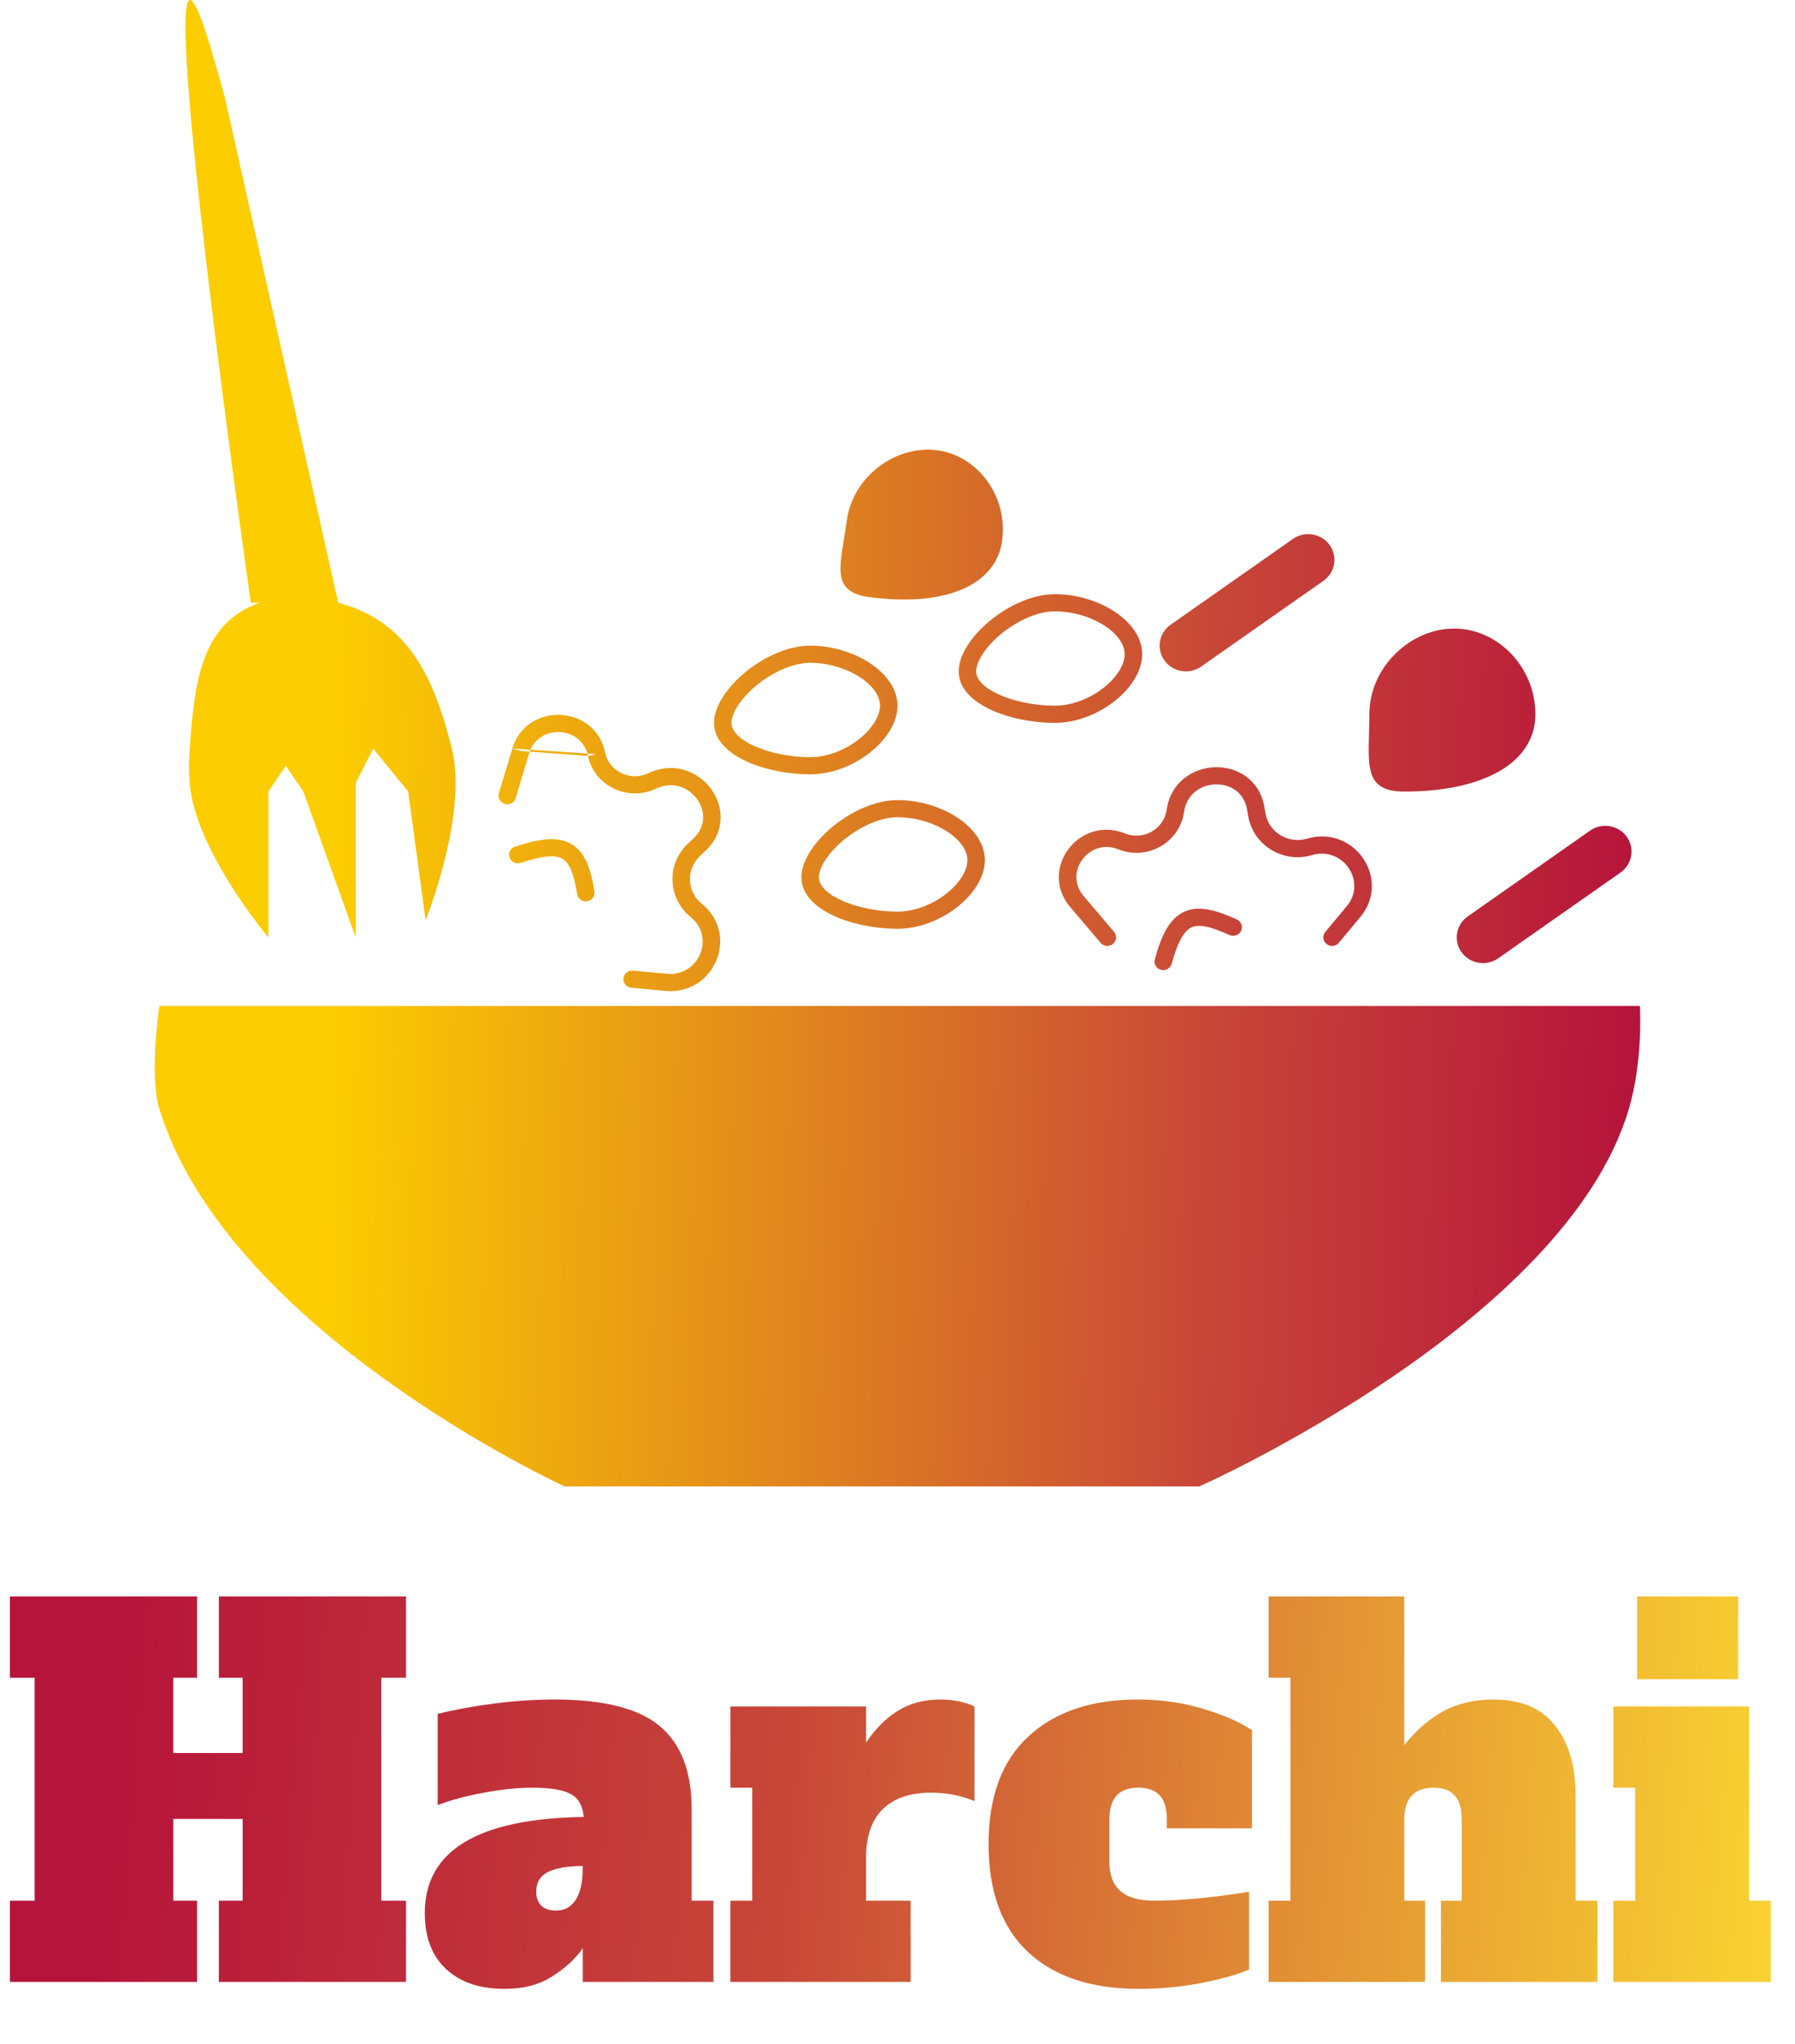 <svg width="58" height="66" viewBox="0 0 58 66" fill="none" xmlns="http://www.w3.org/2000/svg">
<path d="M11.494 25.282V30.269L9.8 25.559L9.235 24.728L8.671 25.559V30.269C8.671 30.269 6.296 27.453 6.129 25.282C6.096 24.85 6.096 24.605 6.129 24.174L6.13 24.168C6.287 22.143 6.441 20.152 8.388 19.464C9.322 19.134 9.97 19.213 10.929 19.464C13.21 20.059 14.039 21.925 14.6 24.174C15.13 26.299 13.753 29.715 13.753 29.715L13.188 25.559L12.059 24.174L11.494 25.282Z" fill="url(#paint0_linear_1469_7960)"/>
<path d="M5.151 32.485H52.987C52.987 32.485 53.104 34.207 52.631 35.81C50.578 42.756 38.75 48 38.75 48H18.249C18.249 48 7.37 43.023 5.151 35.81C4.812 34.707 5.151 32.485 5.151 32.485Z" fill="url(#paint1_linear_1469_7960)"/>
<path fill-rule="evenodd" clip-rule="evenodd" d="M39.271 25.329C38.794 25.345 38.339 25.647 38.258 26.223C38.119 27.201 37.077 27.803 36.14 27.427C35.193 27.047 34.359 28.164 35.014 28.935L35.997 30.091C36.097 30.209 36.081 30.384 35.961 30.482C35.842 30.58 35.663 30.564 35.564 30.446L34.581 29.29C33.548 28.076 34.862 26.316 36.353 26.914C36.944 27.151 37.61 26.772 37.699 26.146C37.823 25.264 38.544 24.799 39.252 24.775C39.962 24.751 40.703 25.171 40.853 26.056L40.888 26.259C40.992 26.875 41.624 27.261 42.233 27.082C43.765 26.631 44.966 28.398 43.954 29.612L43.26 30.444C43.162 30.563 42.984 30.58 42.863 30.483C42.742 30.387 42.725 30.212 42.823 30.093L43.517 29.262C44.177 28.47 43.394 27.319 42.395 27.612C41.46 27.888 40.491 27.295 40.331 26.35L40.296 26.147C40.2 25.58 39.746 25.313 39.271 25.329Z" fill="url(#paint2_linear_1469_7960)"/>
<path fill-rule="evenodd" clip-rule="evenodd" d="M18.998 24.409C18.794 23.425 17.384 23.366 17.095 24.329L16.825 24.25M18.998 24.409L19.275 24.353L18.998 24.409ZM16.554 24.172C17.009 22.655 19.23 22.748 19.552 24.298C19.679 24.911 20.371 25.244 20.95 24.968C21.767 24.58 22.561 24.909 22.975 25.473C23.39 26.039 23.446 26.877 22.78 27.491L22.627 27.633C22.163 28.06 22.187 28.79 22.678 29.187C23.911 30.186 23.081 32.148 21.49 31.997L20.399 31.894C20.244 31.879 20.13 31.744 20.145 31.592C20.16 31.439 20.298 31.328 20.454 31.343L21.544 31.446C22.581 31.544 23.122 30.266 22.318 29.615C21.565 29.005 21.528 27.885 22.24 27.229L22.393 27.088C22.82 26.694 22.794 26.175 22.517 25.797C22.238 25.416 21.729 25.214 21.196 25.467C20.291 25.898 19.201 25.382 18.998 24.409L19.275 24.353M17.095 24.329L16.662 25.773C16.618 25.92 16.461 26.004 16.311 25.96C16.162 25.917 16.076 25.763 16.12 25.616L16.554 24.172" fill="url(#paint3_linear_1469_7960)"/>
<path fill-rule="evenodd" clip-rule="evenodd" d="M38.172 30.291C38.062 30.484 37.96 30.755 37.859 31.122C37.818 31.27 37.663 31.357 37.513 31.317C37.362 31.277 37.273 31.125 37.314 30.978C37.42 30.593 37.536 30.272 37.679 30.021C37.823 29.767 38.003 29.568 38.244 29.452C38.486 29.336 38.753 29.322 39.035 29.371C39.312 29.42 39.621 29.533 39.965 29.691C40.106 29.756 40.167 29.921 40.101 30.059C40.035 30.198 39.867 30.258 39.725 30.193C39.399 30.043 39.142 29.953 38.935 29.916C38.732 29.881 38.596 29.9 38.493 29.95C38.388 30 38.281 30.099 38.172 30.291Z" fill="url(#paint4_linear_1469_7960)"/>
<path fill-rule="evenodd" clip-rule="evenodd" d="M17.702 27.658C17.477 27.676 17.19 27.743 16.823 27.864C16.675 27.913 16.515 27.835 16.465 27.69C16.415 27.545 16.495 27.388 16.642 27.339C17.027 27.212 17.364 27.129 17.656 27.105C17.951 27.082 18.22 27.118 18.452 27.25C18.686 27.383 18.846 27.593 18.96 27.85C19.073 28.104 19.149 28.419 19.206 28.787C19.23 28.938 19.124 29.079 18.97 29.103C18.815 29.126 18.671 29.022 18.648 28.87C18.593 28.521 18.527 28.261 18.443 28.072C18.36 27.887 18.268 27.786 18.169 27.73C18.068 27.672 17.925 27.64 17.702 27.658Z" fill="url(#paint5_linear_1469_7960)"/>
<path fill-rule="evenodd" clip-rule="evenodd" d="M52.56 27.015C52.832 27.389 52.744 27.908 52.363 28.175L48.41 30.945C48.029 31.212 47.5 31.125 47.228 30.752C46.956 30.378 47.045 29.859 47.425 29.593L51.378 26.822C51.759 26.555 52.288 26.642 52.56 27.015Z" fill="url(#paint6_linear_1469_7960)"/>
<path fill-rule="evenodd" clip-rule="evenodd" d="M42.96 17.596C43.232 17.969 43.144 18.488 42.763 18.755L38.81 21.526C38.429 21.792 37.9 21.706 37.628 21.332C37.356 20.959 37.445 20.44 37.825 20.173L41.778 17.402C42.159 17.136 42.688 17.222 42.96 17.596Z" fill="url(#paint7_linear_1469_7960)"/>
<path d="M49.612 23.067C49.612 24.597 47.989 25.561 45.377 25.561C43.973 25.561 44.247 24.596 44.247 23.066C44.247 21.535 45.583 20.297 46.986 20.297C48.39 20.297 49.612 21.537 49.612 23.067Z" fill="url(#paint8_linear_1469_7960)"/>
<path d="M32.38 17.462C32.184 18.899 30.544 19.605 28.1 19.284C26.788 19.112 27.167 18.24 27.363 16.803C27.559 15.366 28.966 14.367 30.279 14.539C31.591 14.711 32.576 16.025 32.38 17.462Z" fill="url(#paint9_linear_1469_7960)"/>
<path fill-rule="evenodd" clip-rule="evenodd" d="M35.666 22.205C36.125 21.841 36.341 21.43 36.341 21.126C36.341 20.845 36.15 20.509 35.705 20.214C35.269 19.926 34.674 19.741 34.082 19.741C33.555 19.741 32.902 20.02 32.364 20.458C32.101 20.672 31.887 20.907 31.743 21.133C31.595 21.364 31.541 21.552 31.541 21.68C31.541 21.887 31.707 22.16 32.246 22.413C32.758 22.653 33.449 22.788 34.082 22.788C34.635 22.788 35.219 22.559 35.666 22.205ZM34.082 23.343C35.486 23.343 36.906 22.197 36.906 21.126C36.906 20.055 35.486 19.187 34.082 19.187C32.679 19.187 30.977 20.609 30.977 21.68C30.977 22.751 32.679 23.343 34.082 23.343Z" fill="url(#paint10_linear_1469_7960)"/>
<path fill-rule="evenodd" clip-rule="evenodd" d="M30.583 28.854C31.043 28.49 31.259 28.079 31.259 27.775C31.259 27.494 31.067 27.158 30.622 26.863C30.187 26.575 29.591 26.39 29 26.39C28.473 26.39 27.82 26.669 27.281 27.108C27.019 27.322 26.805 27.557 26.66 27.782C26.513 28.013 26.459 28.201 26.459 28.329C26.459 28.536 26.625 28.81 27.164 29.062C27.676 29.302 28.367 29.438 29 29.438C29.553 29.438 30.137 29.208 30.583 28.854ZM29 29.992C30.404 29.992 31.823 28.846 31.823 27.775C31.823 26.704 30.404 25.836 29 25.836C27.596 25.836 25.894 27.258 25.894 28.329C25.894 29.401 27.596 29.992 29 29.992Z" fill="url(#paint11_linear_1469_7960)"/>
<path fill-rule="evenodd" clip-rule="evenodd" d="M27.76 23.867C28.219 23.503 28.435 23.092 28.435 22.788C28.435 22.507 28.244 22.171 27.799 21.877C27.363 21.589 26.768 21.403 26.177 21.403C25.649 21.403 24.997 21.682 24.458 22.121C24.195 22.335 23.981 22.57 23.837 22.796C23.689 23.026 23.635 23.214 23.635 23.343C23.635 23.549 23.801 23.823 24.341 24.075C24.853 24.315 25.543 24.451 26.177 24.451C26.729 24.451 27.313 24.221 27.76 23.867ZM26.177 25.005C27.58 25.005 29 23.86 29 22.788C29 21.717 27.58 20.849 26.177 20.849C24.773 20.849 23.071 22.271 23.071 23.343C23.071 24.414 24.773 25.005 26.177 25.005Z" fill="url(#paint12_linear_1469_7960)"/>
<path d="M6.694 1.179C6.934 1.93 7.259 3.118 7.259 3.118L10.929 19.464L8.106 19.464C8.106 19.464 4.516 -5.656 6.694 1.179Z" fill="url(#paint13_linear_1469_7960)"/>
<path d="M13.12 54.176H12.32V61.376H13.12V64H7.072V61.376H7.84V58.736H5.6V61.376H6.368V64H0.32V61.376H1.12V54.176H0.32V51.552H6.368V54.176H5.6V56.608H7.84V54.176H7.072V51.552H13.12V54.176ZM23.053 61.376V64H18.829V62.912C18.595 63.253 18.264 63.557 17.837 63.824C17.422 64.091 16.91 64.224 16.302 64.224C15.502 64.224 14.872 64.011 14.414 63.584C13.955 63.157 13.726 62.555 13.726 61.776C13.726 59.76 15.438 58.725 18.861 58.672C18.829 58.309 18.691 58.064 18.445 57.936C18.2 57.797 17.784 57.728 17.198 57.728C16.718 57.728 16.2 57.781 15.646 57.888C15.101 57.984 14.6 58.117 14.142 58.288V55.344C14.707 55.205 15.32 55.093 15.982 55.008C16.643 54.923 17.288 54.88 17.918 54.88C19.507 54.88 20.643 55.168 21.326 55.744C22.008 56.32 22.349 57.211 22.349 58.416V61.376H23.053ZM18.829 60.256C18.349 60.256 17.976 60.32 17.709 60.448C17.453 60.576 17.326 60.789 17.326 61.088C17.326 61.269 17.379 61.419 17.485 61.536C17.603 61.643 17.763 61.696 17.965 61.696C18.243 61.696 18.456 61.579 18.605 61.344C18.755 61.109 18.829 60.779 18.829 60.352V60.256ZM30.401 54.88C30.615 54.88 30.817 54.901 31.009 54.944C31.201 54.987 31.361 55.04 31.489 55.104V58.16C31.052 57.979 30.583 57.888 30.081 57.888C29.409 57.888 28.892 58.064 28.529 58.416C28.167 58.768 27.985 59.291 27.985 59.984V61.376H29.425V64H23.601V61.376H24.305V57.728H23.601V55.104H27.985V56.272C28.284 55.824 28.625 55.483 29.009 55.248C29.393 55.003 29.857 54.88 30.401 54.88ZM36.791 64.224C35.265 64.224 34.076 63.829 33.223 63.04C32.369 62.24 31.943 61.077 31.943 59.552C31.943 58.027 32.369 56.869 33.223 56.08C34.076 55.28 35.26 54.88 36.775 54.88C37.511 54.88 38.215 54.981 38.887 55.184C39.559 55.387 40.081 55.616 40.455 55.872V59.04H37.703V58.752C37.703 58.4 37.628 58.144 37.479 57.984C37.329 57.813 37.095 57.728 36.775 57.728C36.156 57.728 35.847 58.069 35.847 58.752V60.128C35.847 60.96 36.321 61.376 37.271 61.376C38.156 61.376 39.185 61.28 40.359 61.088V63.6C39.996 63.76 39.484 63.904 38.823 64.032C38.172 64.16 37.495 64.224 36.791 64.224ZM51.615 61.376V64H46.559V61.376H47.231V58.752C47.231 58.4 47.157 58.144 47.007 57.984C46.858 57.813 46.634 57.728 46.335 57.728C45.695 57.728 45.375 58.069 45.375 58.752V61.376H46.047V64H40.991V61.376H41.695V54.176H40.991V51.552H45.375V56.352C45.77 55.861 46.197 55.493 46.655 55.248C47.114 55.003 47.647 54.88 48.255 54.88C49.141 54.88 49.802 55.157 50.239 55.712C50.687 56.267 50.911 57.029 50.911 58V61.376H51.615ZM52.9 54.224V51.552H56.164V54.224H52.9ZM52.132 64V61.376H52.836V57.728H52.132V55.104H56.516V61.376H57.22V64H52.132Z" fill="url(#paint14_linear_1469_7960)"/>
<defs>
<linearGradient id="paint0_linear_1469_7960" x1="8.174" y1="-3.5979e-05" x2="53.485" y2="0.954" gradientUnits="userSpaceOnUse">
<stop offset="0.07" stop-color="#FCCD00"/>
<stop offset="0.695" stop-color="#C84738"/>
<stop offset="1" stop-color="#B6143B"/>
</linearGradient>
<linearGradient id="paint1_linear_1469_7960" x1="8.174" y1="-3.5979e-05" x2="53.485" y2="0.954" gradientUnits="userSpaceOnUse">
<stop offset="0.07" stop-color="#FCCD00"/>
<stop offset="0.695" stop-color="#C84738"/>
<stop offset="1" stop-color="#B6143B"/>
</linearGradient>
<linearGradient id="paint2_linear_1469_7960" x1="8.174" y1="-3.5979e-05" x2="53.485" y2="0.954" gradientUnits="userSpaceOnUse">
<stop offset="0.07" stop-color="#FCCD00"/>
<stop offset="0.695" stop-color="#C84738"/>
<stop offset="1" stop-color="#B6143B"/>
</linearGradient>
<linearGradient id="paint3_linear_1469_7960" x1="8.174" y1="-3.5979e-05" x2="53.485" y2="0.954" gradientUnits="userSpaceOnUse">
<stop offset="0.07" stop-color="#FCCD00"/>
<stop offset="0.695" stop-color="#C84738"/>
<stop offset="1" stop-color="#B6143B"/>
</linearGradient>
<linearGradient id="paint4_linear_1469_7960" x1="8.174" y1="-3.5979e-05" x2="53.485" y2="0.954" gradientUnits="userSpaceOnUse">
<stop offset="0.07" stop-color="#FCCD00"/>
<stop offset="0.695" stop-color="#C84738"/>
<stop offset="1" stop-color="#B6143B"/>
</linearGradient>
<linearGradient id="paint5_linear_1469_7960" x1="8.174" y1="-3.5979e-05" x2="53.485" y2="0.954" gradientUnits="userSpaceOnUse">
<stop offset="0.07" stop-color="#FCCD00"/>
<stop offset="0.695" stop-color="#C84738"/>
<stop offset="1" stop-color="#B6143B"/>
</linearGradient>
<linearGradient id="paint6_linear_1469_7960" x1="8.174" y1="-3.5979e-05" x2="53.485" y2="0.954" gradientUnits="userSpaceOnUse">
<stop offset="0.07" stop-color="#FCCD00"/>
<stop offset="0.695" stop-color="#C84738"/>
<stop offset="1" stop-color="#B6143B"/>
</linearGradient>
<linearGradient id="paint7_linear_1469_7960" x1="8.174" y1="-3.5979e-05" x2="53.485" y2="0.954" gradientUnits="userSpaceOnUse">
<stop offset="0.07" stop-color="#FCCD00"/>
<stop offset="0.695" stop-color="#C84738"/>
<stop offset="1" stop-color="#B6143B"/>
</linearGradient>
<linearGradient id="paint8_linear_1469_7960" x1="8.174" y1="-3.5979e-05" x2="53.485" y2="0.954" gradientUnits="userSpaceOnUse">
<stop offset="0.07" stop-color="#FCCD00"/>
<stop offset="0.695" stop-color="#C84738"/>
<stop offset="1" stop-color="#B6143B"/>
</linearGradient>
<linearGradient id="paint9_linear_1469_7960" x1="8.174" y1="-3.5979e-05" x2="53.485" y2="0.954" gradientUnits="userSpaceOnUse">
<stop offset="0.07" stop-color="#FCCD00"/>
<stop offset="0.695" stop-color="#C84738"/>
<stop offset="1" stop-color="#B6143B"/>
</linearGradient>
<linearGradient id="paint10_linear_1469_7960" x1="8.174" y1="-3.5979e-05" x2="53.485" y2="0.954" gradientUnits="userSpaceOnUse">
<stop offset="0.07" stop-color="#FCCD00"/>
<stop offset="0.695" stop-color="#C84738"/>
<stop offset="1" stop-color="#B6143B"/>
</linearGradient>
<linearGradient id="paint11_linear_1469_7960" x1="8.174" y1="-3.5979e-05" x2="53.485" y2="0.954" gradientUnits="userSpaceOnUse">
<stop offset="0.07" stop-color="#FCCD00"/>
<stop offset="0.695" stop-color="#C84738"/>
<stop offset="1" stop-color="#B6143B"/>
</linearGradient>
<linearGradient id="paint12_linear_1469_7960" x1="8.174" y1="-3.5979e-05" x2="53.485" y2="0.954" gradientUnits="userSpaceOnUse">
<stop offset="0.07" stop-color="#FCCD00"/>
<stop offset="0.695" stop-color="#C84738"/>
<stop offset="1" stop-color="#B6143B"/>
</linearGradient>
<linearGradient id="paint13_linear_1469_7960" x1="8.174" y1="-3.5979e-05" x2="53.485" y2="0.954" gradientUnits="userSpaceOnUse">
<stop offset="0.07" stop-color="#FCCD00"/>
<stop offset="0.695" stop-color="#C84738"/>
<stop offset="1" stop-color="#B6143B"/>
</linearGradient>
<linearGradient id="paint14_linear_1469_7960" x1="3.835" y1="50" x2="58.293" y2="54.158" gradientUnits="userSpaceOnUse">
<stop stop-color="#B6143B"/>
<stop offset="0.405" stop-color="#C84738"/>
<stop offset="1" stop-color="#FAD531"/>
</linearGradient>
</defs>
</svg>
